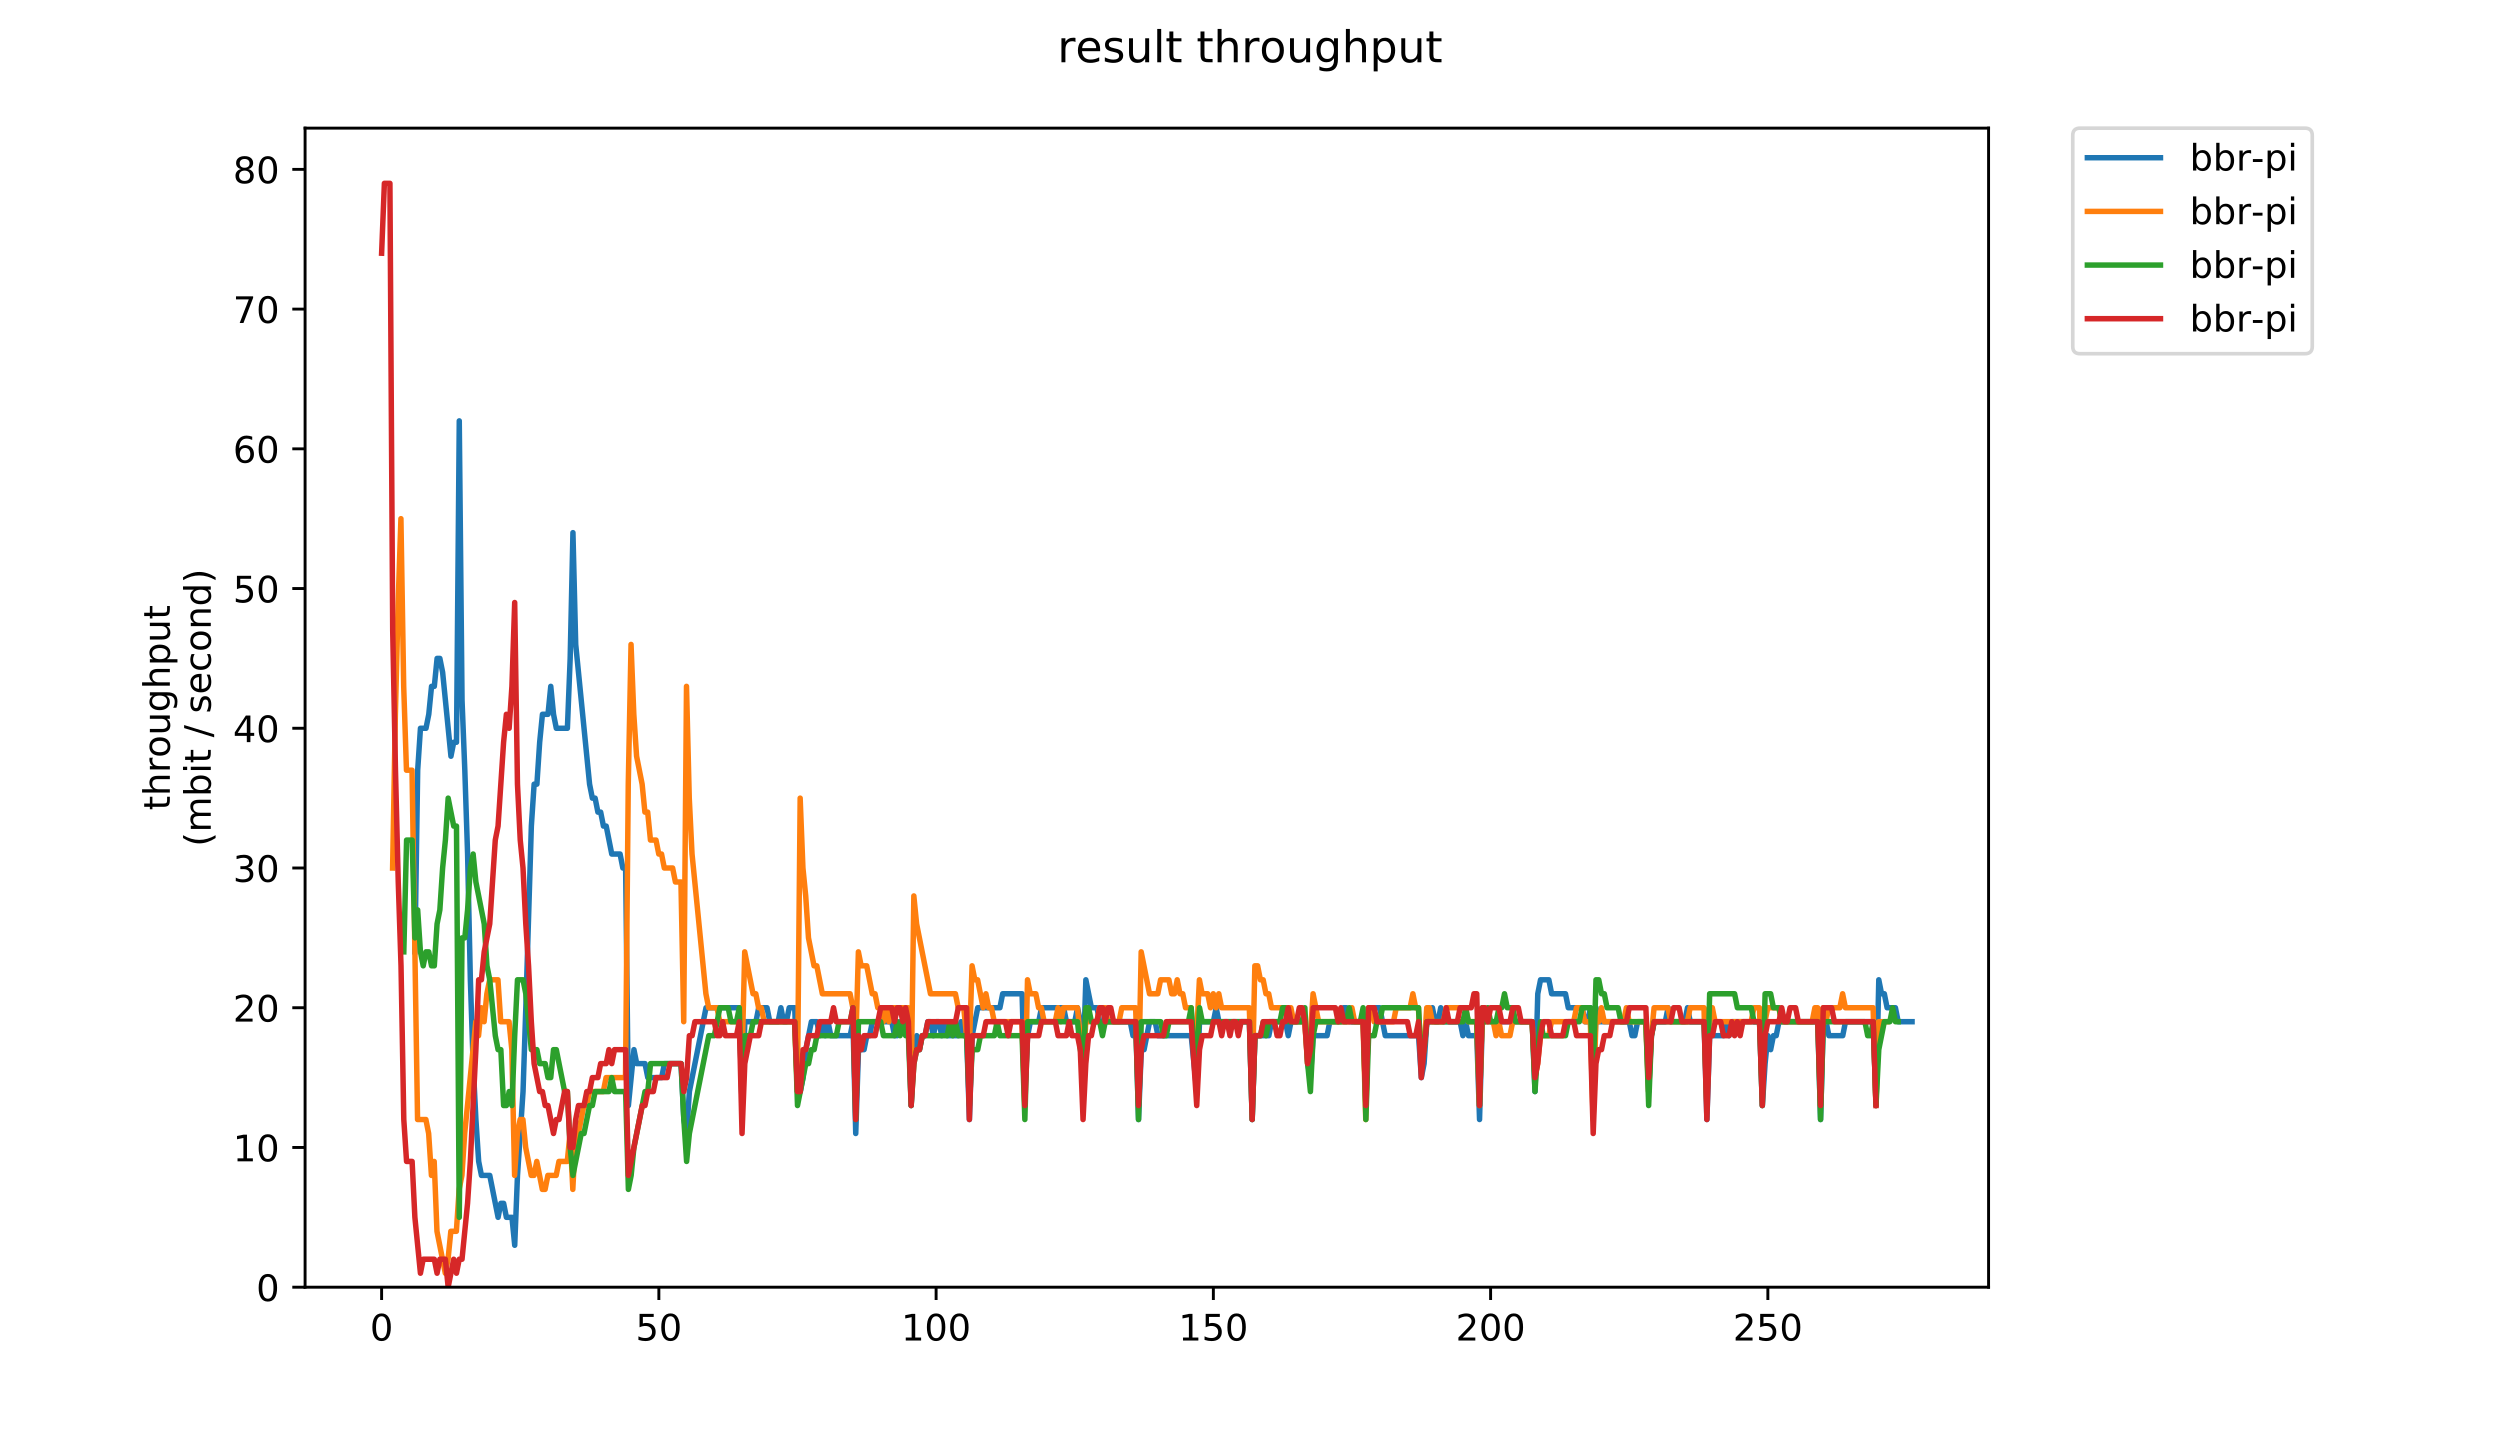 <?xml version="1.0" encoding="utf-8" standalone="no"?>
<!DOCTYPE svg PUBLIC "-//W3C//DTD SVG 1.1//EN"
  "http://www.w3.org/Graphics/SVG/1.1/DTD/svg11.dtd">
<!-- Created with matplotlib (https://matplotlib.org/) -->
<svg height="396pt" version="1.1" viewBox="0 0 684 396" width="684pt" xmlns="http://www.w3.org/2000/svg" xmlns:xlink="http://www.w3.org/1999/xlink">
 <defs>
  <style type="text/css">
*{stroke-linecap:butt;stroke-linejoin:round;}
  </style>
 </defs>
 <g id="figure_1">
  <g id="patch_1">
   <path d="M 0 396 
L 684 396 
L 684 0 
L 0 0 
z
" style="fill:#ffffff;"/>
  </g>
  <g id="axes_1">
   <g id="patch_2">
    <path d="M 83.472 352.174 
L 544.074 352.174 
L 544.074 35.062 
L 83.472 35.062 
z
" style="fill:#ffffff;"/>
   </g>
   <g id="matplotlib.axis_1">
    <g id="xtick_1">
     <g id="line2d_1">
      <defs>
       <path d="M 0 0 
L 0 3.5 
" id="m965aa70155" style="stroke:#000000;stroke-width:0.8;"/>
      </defs>
      <g>
       <use style="stroke:#000000;stroke-width:0.8;" x="104.409" xlink:href="#m965aa70155" y="352.174"/>
      </g>
     </g>
     <g id="text_1">
      <!-- 0 -->
      <defs>
       <path d="M 31.781 66.406 
Q 24.172 66.406 20.328 58.906 
Q 16.5 51.422 16.5 36.375 
Q 16.5 21.391 20.328 13.891 
Q 24.172 6.391 31.781 6.391 
Q 39.453 6.391 43.281 13.891 
Q 47.125 21.391 47.125 36.375 
Q 47.125 51.422 43.281 58.906 
Q 39.453 66.406 31.781 66.406 
z
M 31.781 74.219 
Q 44.047 74.219 50.516 64.516 
Q 56.984 54.828 56.984 36.375 
Q 56.984 17.969 50.516 8.266 
Q 44.047 -1.422 31.781 -1.422 
Q 19.531 -1.422 13.062 8.266 
Q 6.594 17.969 6.594 36.375 
Q 6.594 54.828 13.062 64.516 
Q 19.531 74.219 31.781 74.219 
z
" id="DejaVuSans-48"/>
      </defs>
      <g transform="translate(101.228 366.773)scale(0.1 -0.1)">
       <use xlink:href="#DejaVuSans-48"/>
      </g>
     </g>
    </g>
    <g id="xtick_2">
     <g id="line2d_2">
      <g>
       <use style="stroke:#000000;stroke-width:0.8;" x="180.264" xlink:href="#m965aa70155" y="352.174"/>
      </g>
     </g>
     <g id="text_2">
      <!-- 50 -->
      <defs>
       <path d="M 10.797 72.906 
L 49.516 72.906 
L 49.516 64.594 
L 19.828 64.594 
L 19.828 46.734 
Q 21.969 47.469 24.109 47.828 
Q 26.266 48.188 28.422 48.188 
Q 40.625 48.188 47.75 41.5 
Q 54.891 34.812 54.891 23.391 
Q 54.891 11.625 47.562 5.094 
Q 40.234 -1.422 26.906 -1.422 
Q 22.312 -1.422 17.547 -0.641 
Q 12.797 0.141 7.719 1.703 
L 7.719 11.625 
Q 12.109 9.234 16.797 8.062 
Q 21.484 6.891 26.703 6.891 
Q 35.156 6.891 40.078 11.328 
Q 45.016 15.766 45.016 23.391 
Q 45.016 31 40.078 35.438 
Q 35.156 39.891 26.703 39.891 
Q 22.75 39.891 18.812 39.016 
Q 14.891 38.141 10.797 36.281 
z
" id="DejaVuSans-53"/>
      </defs>
      <g transform="translate(173.902 366.773)scale(0.1 -0.1)">
       <use xlink:href="#DejaVuSans-53"/>
       <use x="63.623" xlink:href="#DejaVuSans-48"/>
      </g>
     </g>
    </g>
    <g id="xtick_3">
     <g id="line2d_3">
      <g>
       <use style="stroke:#000000;stroke-width:0.8;" x="256.119" xlink:href="#m965aa70155" y="352.174"/>
      </g>
     </g>
     <g id="text_3">
      <!-- 100 -->
      <defs>
       <path d="M 12.406 8.297 
L 28.516 8.297 
L 28.516 63.922 
L 10.984 60.406 
L 10.984 69.391 
L 28.422 72.906 
L 38.281 72.906 
L 38.281 8.297 
L 54.391 8.297 
L 54.391 0 
L 12.406 0 
z
" id="DejaVuSans-49"/>
      </defs>
      <g transform="translate(246.576 366.773)scale(0.1 -0.1)">
       <use xlink:href="#DejaVuSans-49"/>
       <use x="63.623" xlink:href="#DejaVuSans-48"/>
       <use x="127.246" xlink:href="#DejaVuSans-48"/>
      </g>
     </g>
    </g>
    <g id="xtick_4">
     <g id="line2d_4">
      <g>
       <use style="stroke:#000000;stroke-width:0.8;" x="331.975" xlink:href="#m965aa70155" y="352.174"/>
      </g>
     </g>
     <g id="text_4">
      <!-- 150 -->
      <g transform="translate(322.431 366.773)scale(0.1 -0.1)">
       <use xlink:href="#DejaVuSans-49"/>
       <use x="63.623" xlink:href="#DejaVuSans-53"/>
       <use x="127.246" xlink:href="#DejaVuSans-48"/>
      </g>
     </g>
    </g>
    <g id="xtick_5">
     <g id="line2d_5">
      <g>
       <use style="stroke:#000000;stroke-width:0.8;" x="407.83" xlink:href="#m965aa70155" y="352.174"/>
      </g>
     </g>
     <g id="text_5">
      <!-- 200 -->
      <defs>
       <path d="M 19.188 8.297 
L 53.609 8.297 
L 53.609 0 
L 7.328 0 
L 7.328 8.297 
Q 12.938 14.109 22.625 23.891 
Q 32.328 33.688 34.812 36.531 
Q 39.547 41.844 41.422 45.531 
Q 43.312 49.219 43.312 52.781 
Q 43.312 58.594 39.234 62.25 
Q 35.156 65.922 28.609 65.922 
Q 23.969 65.922 18.812 64.312 
Q 13.672 62.703 7.812 59.422 
L 7.812 69.391 
Q 13.766 71.781 18.938 73 
Q 24.125 74.219 28.422 74.219 
Q 39.75 74.219 46.484 68.547 
Q 53.219 62.891 53.219 53.422 
Q 53.219 48.922 51.531 44.891 
Q 49.859 40.875 45.406 35.406 
Q 44.188 33.984 37.641 27.219 
Q 31.109 20.453 19.188 8.297 
z
" id="DejaVuSans-50"/>
      </defs>
      <g transform="translate(398.286 366.773)scale(0.1 -0.1)">
       <use xlink:href="#DejaVuSans-50"/>
       <use x="63.623" xlink:href="#DejaVuSans-48"/>
       <use x="127.246" xlink:href="#DejaVuSans-48"/>
      </g>
     </g>
    </g>
    <g id="xtick_6">
     <g id="line2d_6">
      <g>
       <use style="stroke:#000000;stroke-width:0.8;" x="483.685" xlink:href="#m965aa70155" y="352.174"/>
      </g>
     </g>
     <g id="text_6">
      <!-- 250 -->
      <g transform="translate(474.141 366.773)scale(0.1 -0.1)">
       <use xlink:href="#DejaVuSans-50"/>
       <use x="63.623" xlink:href="#DejaVuSans-53"/>
       <use x="127.246" xlink:href="#DejaVuSans-48"/>
      </g>
     </g>
    </g>
   </g>
   <g id="matplotlib.axis_2">
    <g id="ytick_1">
     <g id="line2d_7">
      <defs>
       <path d="M 0 0 
L -3.5 0 
" id="mffa174cd3c" style="stroke:#000000;stroke-width:0.8;"/>
      </defs>
      <g>
       <use style="stroke:#000000;stroke-width:0.8;" x="83.472" xlink:href="#mffa174cd3c" y="352.174"/>
      </g>
     </g>
     <g id="text_7">
      <!-- 0 -->
      <g transform="translate(70.11 355.973)scale(0.1 -0.1)">
       <use xlink:href="#DejaVuSans-48"/>
      </g>
     </g>
    </g>
    <g id="ytick_2">
     <g id="line2d_8">
      <g>
       <use style="stroke:#000000;stroke-width:0.8;" x="83.472" xlink:href="#mffa174cd3c" y="313.945"/>
      </g>
     </g>
     <g id="text_8">
      <!-- 10 -->
      <g transform="translate(63.747 317.744)scale(0.1 -0.1)">
       <use xlink:href="#DejaVuSans-49"/>
       <use x="63.623" xlink:href="#DejaVuSans-48"/>
      </g>
     </g>
    </g>
    <g id="ytick_3">
     <g id="line2d_9">
      <g>
       <use style="stroke:#000000;stroke-width:0.8;" x="83.472" xlink:href="#mffa174cd3c" y="275.716"/>
      </g>
     </g>
     <g id="text_9">
      <!-- 20 -->
      <g transform="translate(63.747 279.515)scale(0.1 -0.1)">
       <use xlink:href="#DejaVuSans-50"/>
       <use x="63.623" xlink:href="#DejaVuSans-48"/>
      </g>
     </g>
    </g>
    <g id="ytick_4">
     <g id="line2d_10">
      <g>
       <use style="stroke:#000000;stroke-width:0.8;" x="83.472" xlink:href="#mffa174cd3c" y="237.486"/>
      </g>
     </g>
     <g id="text_10">
      <!-- 30 -->
      <defs>
       <path d="M 40.578 39.312 
Q 47.656 37.797 51.625 33 
Q 55.609 28.219 55.609 21.188 
Q 55.609 10.406 48.188 4.484 
Q 40.766 -1.422 27.094 -1.422 
Q 22.516 -1.422 17.656 -0.516 
Q 12.797 0.391 7.625 2.203 
L 7.625 11.719 
Q 11.719 9.328 16.594 8.109 
Q 21.484 6.891 26.812 6.891 
Q 36.078 6.891 40.938 10.547 
Q 45.797 14.203 45.797 21.188 
Q 45.797 27.641 41.281 31.266 
Q 36.766 34.906 28.719 34.906 
L 20.219 34.906 
L 20.219 43.016 
L 29.109 43.016 
Q 36.375 43.016 40.234 45.922 
Q 44.094 48.828 44.094 54.297 
Q 44.094 59.906 40.109 62.906 
Q 36.141 65.922 28.719 65.922 
Q 24.656 65.922 20.016 65.031 
Q 15.375 64.156 9.812 62.312 
L 9.812 71.094 
Q 15.438 72.656 20.344 73.438 
Q 25.25 74.219 29.594 74.219 
Q 40.828 74.219 47.359 69.109 
Q 53.906 64.016 53.906 55.328 
Q 53.906 49.266 50.438 45.094 
Q 46.969 40.922 40.578 39.312 
z
" id="DejaVuSans-51"/>
      </defs>
      <g transform="translate(63.747 241.286)scale(0.1 -0.1)">
       <use xlink:href="#DejaVuSans-51"/>
       <use x="63.623" xlink:href="#DejaVuSans-48"/>
      </g>
     </g>
    </g>
    <g id="ytick_5">
     <g id="line2d_11">
      <g>
       <use style="stroke:#000000;stroke-width:0.8;" x="83.472" xlink:href="#mffa174cd3c" y="199.257"/>
      </g>
     </g>
     <g id="text_11">
      <!-- 40 -->
      <defs>
       <path d="M 37.797 64.312 
L 12.891 25.391 
L 37.797 25.391 
z
M 35.203 72.906 
L 47.609 72.906 
L 47.609 25.391 
L 58.016 25.391 
L 58.016 17.188 
L 47.609 17.188 
L 47.609 0 
L 37.797 0 
L 37.797 17.188 
L 4.891 17.188 
L 4.891 26.703 
z
" id="DejaVuSans-52"/>
      </defs>
      <g transform="translate(63.747 203.056)scale(0.1 -0.1)">
       <use xlink:href="#DejaVuSans-52"/>
       <use x="63.623" xlink:href="#DejaVuSans-48"/>
      </g>
     </g>
    </g>
    <g id="ytick_6">
     <g id="line2d_12">
      <g>
       <use style="stroke:#000000;stroke-width:0.8;" x="83.472" xlink:href="#mffa174cd3c" y="161.028"/>
      </g>
     </g>
     <g id="text_12">
      <!-- 50 -->
      <g transform="translate(63.747 164.827)scale(0.1 -0.1)">
       <use xlink:href="#DejaVuSans-53"/>
       <use x="63.623" xlink:href="#DejaVuSans-48"/>
      </g>
     </g>
    </g>
    <g id="ytick_7">
     <g id="line2d_13">
      <g>
       <use style="stroke:#000000;stroke-width:0.8;" x="83.472" xlink:href="#mffa174cd3c" y="122.799"/>
      </g>
     </g>
     <g id="text_13">
      <!-- 60 -->
      <defs>
       <path d="M 33.016 40.375 
Q 26.375 40.375 22.484 35.828 
Q 18.609 31.297 18.609 23.391 
Q 18.609 15.531 22.484 10.953 
Q 26.375 6.391 33.016 6.391 
Q 39.656 6.391 43.531 10.953 
Q 47.406 15.531 47.406 23.391 
Q 47.406 31.297 43.531 35.828 
Q 39.656 40.375 33.016 40.375 
z
M 52.594 71.297 
L 52.594 62.312 
Q 48.875 64.062 45.094 64.984 
Q 41.312 65.922 37.594 65.922 
Q 27.828 65.922 22.672 59.328 
Q 17.531 52.734 16.797 39.406 
Q 19.672 43.656 24.016 45.922 
Q 28.375 48.188 33.594 48.188 
Q 44.578 48.188 50.953 41.516 
Q 57.328 34.859 57.328 23.391 
Q 57.328 12.156 50.688 5.359 
Q 44.047 -1.422 33.016 -1.422 
Q 20.359 -1.422 13.672 8.266 
Q 6.984 17.969 6.984 36.375 
Q 6.984 53.656 15.188 63.938 
Q 23.391 74.219 37.203 74.219 
Q 40.922 74.219 44.703 73.484 
Q 48.484 72.75 52.594 71.297 
z
" id="DejaVuSans-54"/>
      </defs>
      <g transform="translate(63.747 126.598)scale(0.1 -0.1)">
       <use xlink:href="#DejaVuSans-54"/>
       <use x="63.623" xlink:href="#DejaVuSans-48"/>
      </g>
     </g>
    </g>
    <g id="ytick_8">
     <g id="line2d_14">
      <g>
       <use style="stroke:#000000;stroke-width:0.8;" x="83.472" xlink:href="#mffa174cd3c" y="84.569"/>
      </g>
     </g>
     <g id="text_14">
      <!-- 70 -->
      <defs>
       <path d="M 8.203 72.906 
L 55.078 72.906 
L 55.078 68.703 
L 28.609 0 
L 18.312 0 
L 43.219 64.594 
L 8.203 64.594 
z
" id="DejaVuSans-55"/>
      </defs>
      <g transform="translate(63.747 88.369)scale(0.1 -0.1)">
       <use xlink:href="#DejaVuSans-55"/>
       <use x="63.623" xlink:href="#DejaVuSans-48"/>
      </g>
     </g>
    </g>
    <g id="ytick_9">
     <g id="line2d_15">
      <g>
       <use style="stroke:#000000;stroke-width:0.8;" x="83.472" xlink:href="#mffa174cd3c" y="46.34"/>
      </g>
     </g>
     <g id="text_15">
      <!-- 80 -->
      <defs>
       <path d="M 31.781 34.625 
Q 24.75 34.625 20.719 30.859 
Q 16.703 27.094 16.703 20.516 
Q 16.703 13.922 20.719 10.156 
Q 24.75 6.391 31.781 6.391 
Q 38.812 6.391 42.859 10.172 
Q 46.922 13.969 46.922 20.516 
Q 46.922 27.094 42.891 30.859 
Q 38.875 34.625 31.781 34.625 
z
M 21.922 38.812 
Q 15.578 40.375 12.031 44.719 
Q 8.5 49.078 8.5 55.328 
Q 8.5 64.062 14.719 69.141 
Q 20.953 74.219 31.781 74.219 
Q 42.672 74.219 48.875 69.141 
Q 55.078 64.062 55.078 55.328 
Q 55.078 49.078 51.531 44.719 
Q 48 40.375 41.703 38.812 
Q 48.828 37.156 52.797 32.312 
Q 56.781 27.484 56.781 20.516 
Q 56.781 9.906 50.312 4.234 
Q 43.844 -1.422 31.781 -1.422 
Q 19.734 -1.422 13.25 4.234 
Q 6.781 9.906 6.781 20.516 
Q 6.781 27.484 10.781 32.312 
Q 14.797 37.156 21.922 38.812 
z
M 18.312 54.391 
Q 18.312 48.734 21.844 45.562 
Q 25.391 42.391 31.781 42.391 
Q 38.141 42.391 41.719 45.562 
Q 45.312 48.734 45.312 54.391 
Q 45.312 60.062 41.719 63.234 
Q 38.141 66.406 31.781 66.406 
Q 25.391 66.406 21.844 63.234 
Q 18.312 60.062 18.312 54.391 
z
" id="DejaVuSans-56"/>
      </defs>
      <g transform="translate(63.747 50.139)scale(0.1 -0.1)">
       <use xlink:href="#DejaVuSans-56"/>
       <use x="63.623" xlink:href="#DejaVuSans-48"/>
      </g>
     </g>
    </g>
    <g id="text_16">
     <!-- throughput -->
     <defs>
      <path d="M 18.312 70.219 
L 18.312 54.688 
L 36.812 54.688 
L 36.812 47.703 
L 18.312 47.703 
L 18.312 18.016 
Q 18.312 11.328 20.141 9.422 
Q 21.969 7.516 27.594 7.516 
L 36.812 7.516 
L 36.812 0 
L 27.594 0 
Q 17.188 0 13.234 3.875 
Q 9.281 7.766 9.281 18.016 
L 9.281 47.703 
L 2.688 47.703 
L 2.688 54.688 
L 9.281 54.688 
L 9.281 70.219 
z
" id="DejaVuSans-116"/>
      <path d="M 54.891 33.016 
L 54.891 0 
L 45.906 0 
L 45.906 32.719 
Q 45.906 40.484 42.875 44.328 
Q 39.844 48.188 33.797 48.188 
Q 26.516 48.188 22.312 43.547 
Q 18.109 38.922 18.109 30.906 
L 18.109 0 
L 9.078 0 
L 9.078 75.984 
L 18.109 75.984 
L 18.109 46.188 
Q 21.344 51.125 25.703 53.562 
Q 30.078 56 35.797 56 
Q 45.219 56 50.047 50.172 
Q 54.891 44.344 54.891 33.016 
z
" id="DejaVuSans-104"/>
      <path d="M 41.109 46.297 
Q 39.594 47.172 37.812 47.578 
Q 36.031 48 33.891 48 
Q 26.266 48 22.188 43.047 
Q 18.109 38.094 18.109 28.812 
L 18.109 0 
L 9.078 0 
L 9.078 54.688 
L 18.109 54.688 
L 18.109 46.188 
Q 20.953 51.172 25.484 53.578 
Q 30.031 56 36.531 56 
Q 37.453 56 38.578 55.875 
Q 39.703 55.766 41.062 55.516 
z
" id="DejaVuSans-114"/>
      <path d="M 30.609 48.391 
Q 23.391 48.391 19.188 42.75 
Q 14.984 37.109 14.984 27.297 
Q 14.984 17.484 19.156 11.844 
Q 23.344 6.203 30.609 6.203 
Q 37.797 6.203 41.984 11.859 
Q 46.188 17.531 46.188 27.297 
Q 46.188 37.016 41.984 42.703 
Q 37.797 48.391 30.609 48.391 
z
M 30.609 56 
Q 42.328 56 49.016 48.375 
Q 55.719 40.766 55.719 27.297 
Q 55.719 13.875 49.016 6.219 
Q 42.328 -1.422 30.609 -1.422 
Q 18.844 -1.422 12.172 6.219 
Q 5.516 13.875 5.516 27.297 
Q 5.516 40.766 12.172 48.375 
Q 18.844 56 30.609 56 
z
" id="DejaVuSans-111"/>
      <path d="M 8.5 21.578 
L 8.5 54.688 
L 17.484 54.688 
L 17.484 21.922 
Q 17.484 14.156 20.5 10.266 
Q 23.531 6.391 29.594 6.391 
Q 36.859 6.391 41.078 11.031 
Q 45.312 15.672 45.312 23.688 
L 45.312 54.688 
L 54.297 54.688 
L 54.297 0 
L 45.312 0 
L 45.312 8.406 
Q 42.047 3.422 37.719 1 
Q 33.406 -1.422 27.688 -1.422 
Q 18.266 -1.422 13.375 4.438 
Q 8.5 10.297 8.5 21.578 
z
M 31.109 56 
z
" id="DejaVuSans-117"/>
      <path d="M 45.406 27.984 
Q 45.406 37.75 41.375 43.109 
Q 37.359 48.484 30.078 48.484 
Q 22.859 48.484 18.828 43.109 
Q 14.797 37.75 14.797 27.984 
Q 14.797 18.266 18.828 12.891 
Q 22.859 7.516 30.078 7.516 
Q 37.359 7.516 41.375 12.891 
Q 45.406 18.266 45.406 27.984 
z
M 54.391 6.781 
Q 54.391 -7.172 48.188 -13.984 
Q 42 -20.797 29.203 -20.797 
Q 24.469 -20.797 20.266 -20.094 
Q 16.062 -19.391 12.109 -17.922 
L 12.109 -9.188 
Q 16.062 -11.328 19.922 -12.344 
Q 23.781 -13.375 27.781 -13.375 
Q 36.625 -13.375 41.016 -8.766 
Q 45.406 -4.156 45.406 5.172 
L 45.406 9.625 
Q 42.625 4.781 38.281 2.391 
Q 33.938 0 27.875 0 
Q 17.828 0 11.672 7.656 
Q 5.516 15.328 5.516 27.984 
Q 5.516 40.672 11.672 48.328 
Q 17.828 56 27.875 56 
Q 33.938 56 38.281 53.609 
Q 42.625 51.219 45.406 46.391 
L 45.406 54.688 
L 54.391 54.688 
z
" id="DejaVuSans-103"/>
      <path d="M 18.109 8.203 
L 18.109 -20.797 
L 9.078 -20.797 
L 9.078 54.688 
L 18.109 54.688 
L 18.109 46.391 
Q 20.953 51.266 25.266 53.625 
Q 29.594 56 35.594 56 
Q 45.562 56 51.781 48.094 
Q 58.016 40.188 58.016 27.297 
Q 58.016 14.406 51.781 6.484 
Q 45.562 -1.422 35.594 -1.422 
Q 29.594 -1.422 25.266 0.953 
Q 20.953 3.328 18.109 8.203 
z
M 48.688 27.297 
Q 48.688 37.203 44.609 42.844 
Q 40.531 48.484 33.406 48.484 
Q 26.266 48.484 22.188 42.844 
Q 18.109 37.203 18.109 27.297 
Q 18.109 17.391 22.188 11.75 
Q 26.266 6.109 33.406 6.109 
Q 40.531 6.109 44.609 11.75 
Q 48.688 17.391 48.688 27.297 
z
" id="DejaVuSans-112"/>
     </defs>
     <g transform="translate(46.47 221.675)rotate(-90)scale(0.1 -0.1)">
      <use xlink:href="#DejaVuSans-116"/>
      <use x="39.209" xlink:href="#DejaVuSans-104"/>
      <use x="102.588" xlink:href="#DejaVuSans-114"/>
      <use x="143.67" xlink:href="#DejaVuSans-111"/>
      <use x="204.852" xlink:href="#DejaVuSans-117"/>
      <use x="268.23" xlink:href="#DejaVuSans-103"/>
      <use x="331.707" xlink:href="#DejaVuSans-104"/>
      <use x="395.086" xlink:href="#DejaVuSans-112"/>
      <use x="458.562" xlink:href="#DejaVuSans-117"/>
      <use x="521.941" xlink:href="#DejaVuSans-116"/>
     </g>
     <!-- (mbit / second) -->
     <defs>
      <path d="M 31 75.875 
Q 24.469 64.656 21.281 53.656 
Q 18.109 42.672 18.109 31.391 
Q 18.109 20.125 21.312 9.062 
Q 24.516 -2 31 -13.188 
L 23.188 -13.188 
Q 15.875 -1.703 12.234 9.375 
Q 8.594 20.453 8.594 31.391 
Q 8.594 42.281 12.203 53.312 
Q 15.828 64.359 23.188 75.875 
z
" id="DejaVuSans-40"/>
      <path d="M 52 44.188 
Q 55.375 50.25 60.062 53.125 
Q 64.75 56 71.094 56 
Q 79.641 56 84.281 50.016 
Q 88.922 44.047 88.922 33.016 
L 88.922 0 
L 79.891 0 
L 79.891 32.719 
Q 79.891 40.578 77.094 44.375 
Q 74.312 48.188 68.609 48.188 
Q 61.625 48.188 57.562 43.547 
Q 53.516 38.922 53.516 30.906 
L 53.516 0 
L 44.484 0 
L 44.484 32.719 
Q 44.484 40.625 41.703 44.406 
Q 38.922 48.188 33.109 48.188 
Q 26.219 48.188 22.156 43.531 
Q 18.109 38.875 18.109 30.906 
L 18.109 0 
L 9.078 0 
L 9.078 54.688 
L 18.109 54.688 
L 18.109 46.188 
Q 21.188 51.219 25.484 53.609 
Q 29.781 56 35.688 56 
Q 41.656 56 45.828 52.969 
Q 50 49.953 52 44.188 
z
" id="DejaVuSans-109"/>
      <path d="M 48.688 27.297 
Q 48.688 37.203 44.609 42.844 
Q 40.531 48.484 33.406 48.484 
Q 26.266 48.484 22.188 42.844 
Q 18.109 37.203 18.109 27.297 
Q 18.109 17.391 22.188 11.75 
Q 26.266 6.109 33.406 6.109 
Q 40.531 6.109 44.609 11.75 
Q 48.688 17.391 48.688 27.297 
z
M 18.109 46.391 
Q 20.953 51.266 25.266 53.625 
Q 29.594 56 35.594 56 
Q 45.562 56 51.781 48.094 
Q 58.016 40.188 58.016 27.297 
Q 58.016 14.406 51.781 6.484 
Q 45.562 -1.422 35.594 -1.422 
Q 29.594 -1.422 25.266 0.953 
Q 20.953 3.328 18.109 8.203 
L 18.109 0 
L 9.078 0 
L 9.078 75.984 
L 18.109 75.984 
z
" id="DejaVuSans-98"/>
      <path d="M 9.422 54.688 
L 18.406 54.688 
L 18.406 0 
L 9.422 0 
z
M 9.422 75.984 
L 18.406 75.984 
L 18.406 64.594 
L 9.422 64.594 
z
" id="DejaVuSans-105"/>
      <path id="DejaVuSans-32"/>
      <path d="M 25.391 72.906 
L 33.688 72.906 
L 8.297 -9.281 
L 0 -9.281 
z
" id="DejaVuSans-47"/>
      <path d="M 44.281 53.078 
L 44.281 44.578 
Q 40.484 46.531 36.375 47.5 
Q 32.281 48.484 27.875 48.484 
Q 21.188 48.484 17.844 46.438 
Q 14.5 44.391 14.5 40.281 
Q 14.5 37.156 16.891 35.375 
Q 19.281 33.594 26.516 31.984 
L 29.594 31.297 
Q 39.156 29.25 43.188 25.516 
Q 47.219 21.781 47.219 15.094 
Q 47.219 7.469 41.188 3.016 
Q 35.156 -1.422 24.609 -1.422 
Q 20.219 -1.422 15.453 -0.562 
Q 10.688 0.297 5.422 2 
L 5.422 11.281 
Q 10.406 8.688 15.234 7.391 
Q 20.062 6.109 24.812 6.109 
Q 31.156 6.109 34.562 8.281 
Q 37.984 10.453 37.984 14.406 
Q 37.984 18.062 35.516 20.016 
Q 33.062 21.969 24.703 23.781 
L 21.578 24.516 
Q 13.234 26.266 9.516 29.906 
Q 5.812 33.547 5.812 39.891 
Q 5.812 47.609 11.281 51.797 
Q 16.75 56 26.812 56 
Q 31.781 56 36.172 55.266 
Q 40.578 54.547 44.281 53.078 
z
" id="DejaVuSans-115"/>
      <path d="M 56.203 29.594 
L 56.203 25.203 
L 14.891 25.203 
Q 15.484 15.922 20.484 11.062 
Q 25.484 6.203 34.422 6.203 
Q 39.594 6.203 44.453 7.469 
Q 49.312 8.734 54.109 11.281 
L 54.109 2.781 
Q 49.266 0.734 44.188 -0.344 
Q 39.109 -1.422 33.891 -1.422 
Q 20.797 -1.422 13.156 6.188 
Q 5.516 13.812 5.516 26.812 
Q 5.516 40.234 12.766 48.109 
Q 20.016 56 32.328 56 
Q 43.359 56 49.781 48.891 
Q 56.203 41.797 56.203 29.594 
z
M 47.219 32.234 
Q 47.125 39.594 43.094 43.984 
Q 39.062 48.391 32.422 48.391 
Q 24.906 48.391 20.391 44.141 
Q 15.875 39.891 15.188 32.172 
z
" id="DejaVuSans-101"/>
      <path d="M 48.781 52.594 
L 48.781 44.188 
Q 44.969 46.297 41.141 47.344 
Q 37.312 48.391 33.406 48.391 
Q 24.656 48.391 19.812 42.844 
Q 14.984 37.312 14.984 27.297 
Q 14.984 17.281 19.812 11.734 
Q 24.656 6.203 33.406 6.203 
Q 37.312 6.203 41.141 7.25 
Q 44.969 8.297 48.781 10.406 
L 48.781 2.094 
Q 45.016 0.344 40.984 -0.531 
Q 36.969 -1.422 32.422 -1.422 
Q 20.062 -1.422 12.781 6.344 
Q 5.516 14.109 5.516 27.297 
Q 5.516 40.672 12.859 48.328 
Q 20.219 56 33.016 56 
Q 37.156 56 41.109 55.141 
Q 45.062 54.297 48.781 52.594 
z
" id="DejaVuSans-99"/>
      <path d="M 54.891 33.016 
L 54.891 0 
L 45.906 0 
L 45.906 32.719 
Q 45.906 40.484 42.875 44.328 
Q 39.844 48.188 33.797 48.188 
Q 26.516 48.188 22.312 43.547 
Q 18.109 38.922 18.109 30.906 
L 18.109 0 
L 9.078 0 
L 9.078 54.688 
L 18.109 54.688 
L 18.109 46.188 
Q 21.344 51.125 25.703 53.562 
Q 30.078 56 35.797 56 
Q 45.219 56 50.047 50.172 
Q 54.891 44.344 54.891 33.016 
z
" id="DejaVuSans-110"/>
      <path d="M 45.406 46.391 
L 45.406 75.984 
L 54.391 75.984 
L 54.391 0 
L 45.406 0 
L 45.406 8.203 
Q 42.578 3.328 38.25 0.953 
Q 33.938 -1.422 27.875 -1.422 
Q 17.969 -1.422 11.734 6.484 
Q 5.516 14.406 5.516 27.297 
Q 5.516 40.188 11.734 48.094 
Q 17.969 56 27.875 56 
Q 33.938 56 38.25 53.625 
Q 42.578 51.266 45.406 46.391 
z
M 14.797 27.297 
Q 14.797 17.391 18.875 11.75 
Q 22.953 6.109 30.078 6.109 
Q 37.203 6.109 41.297 11.75 
Q 45.406 17.391 45.406 27.297 
Q 45.406 37.203 41.297 42.844 
Q 37.203 48.484 30.078 48.484 
Q 22.953 48.484 18.875 42.844 
Q 14.797 37.203 14.797 27.297 
z
" id="DejaVuSans-100"/>
      <path d="M 8.016 75.875 
L 15.828 75.875 
Q 23.141 64.359 26.781 53.312 
Q 30.422 42.281 30.422 31.391 
Q 30.422 20.453 26.781 9.375 
Q 23.141 -1.703 15.828 -13.188 
L 8.016 -13.188 
Q 14.5 -2 17.703 9.062 
Q 20.906 20.125 20.906 31.391 
Q 20.906 42.672 17.703 53.656 
Q 14.5 64.656 8.016 75.875 
z
" id="DejaVuSans-41"/>
     </defs>
     <g transform="translate(57.668 231.609)rotate(-90)scale(0.1 -0.1)">
      <use xlink:href="#DejaVuSans-40"/>
      <use x="39.014" xlink:href="#DejaVuSans-109"/>
      <use x="136.426" xlink:href="#DejaVuSans-98"/>
      <use x="199.902" xlink:href="#DejaVuSans-105"/>
      <use x="227.686" xlink:href="#DejaVuSans-116"/>
      <use x="266.895" xlink:href="#DejaVuSans-32"/>
      <use x="298.682" xlink:href="#DejaVuSans-47"/>
      <use x="332.373" xlink:href="#DejaVuSans-32"/>
      <use x="364.16" xlink:href="#DejaVuSans-115"/>
      <use x="416.26" xlink:href="#DejaVuSans-101"/>
      <use x="477.783" xlink:href="#DejaVuSans-99"/>
      <use x="532.764" xlink:href="#DejaVuSans-111"/>
      <use x="593.945" xlink:href="#DejaVuSans-110"/>
      <use x="657.324" xlink:href="#DejaVuSans-100"/>
      <use x="720.801" xlink:href="#DejaVuSans-41"/>
     </g>
    </g>
   </g>
   <g id="line2d_16">
    <path clip-path="url(#p96554163f7)" d="M 113.519 260.424 
L 114.278 210.726 
L 115.036 199.257 
L 116.553 199.257 
L 117.312 195.434 
L 118.07 187.788 
L 118.829 187.788 
L 119.587 180.143 
L 120.346 180.143 
L 121.105 183.965 
L 123.38 206.903 
L 124.139 203.08 
L 124.897 203.08 
L 125.656 115.153 
L 126.414 191.611 
L 127.173 210.726 
L 127.931 233.663 
L 128.69 268.07 
L 129.449 291.007 
L 130.207 306.299 
L 130.966 317.768 
L 131.724 321.591 
L 134 321.591 
L 136.276 333.06 
L 137.034 329.237 
L 137.793 329.237 
L 138.551 333.06 
L 140.068 333.06 
L 140.827 340.705 
L 141.585 321.591 
L 143.103 298.653 
L 143.861 275.716 
L 145.378 226.018 
L 146.137 214.549 
L 146.895 214.549 
L 147.654 203.08 
L 148.412 195.434 
L 149.93 195.434 
L 150.688 187.788 
L 151.447 195.434 
L 152.205 199.257 
L 155.239 199.257 
L 155.998 180.143 
L 156.757 145.736 
L 157.515 176.32 
L 161.308 214.549 
L 162.066 218.372 
L 162.825 218.372 
L 163.583 222.195 
L 164.342 222.195 
L 165.101 226.018 
L 165.859 226.018 
L 167.376 233.663 
L 169.652 233.663 
L 170.41 237.486 
L 171.169 237.486 
L 171.928 302.476 
L 173.445 287.184 
L 174.203 291.007 
L 176.479 291.007 
L 177.237 294.83 
L 181.03 294.83 
L 181.789 291.007 
L 186.34 291.007 
L 187.099 306.299 
L 187.857 310.122 
L 188.616 298.653 
L 193.167 275.716 
L 202.27 275.716 
L 203.028 302.476 
L 203.787 279.539 
L 206.821 279.539 
L 207.58 275.716 
L 209.855 275.716 
L 210.614 279.539 
L 212.889 279.539 
L 213.648 275.716 
L 214.407 279.539 
L 215.165 279.539 
L 215.924 275.716 
L 217.441 275.716 
L 218.199 298.653 
L 218.958 298.653 
L 219.716 294.83 
L 220.475 287.184 
L 221.992 279.539 
L 223.509 279.539 
L 224.268 283.362 
L 225.026 279.539 
L 225.785 283.362 
L 226.543 279.539 
L 227.302 283.362 
L 232.612 283.362 
L 233.37 279.539 
L 234.129 310.122 
L 234.887 287.184 
L 236.405 287.184 
L 237.163 283.362 
L 237.922 283.362 
L 238.68 279.539 
L 243.99 279.539 
L 244.749 283.362 
L 245.507 283.362 
L 246.266 279.539 
L 248.541 279.539 
L 249.3 302.476 
L 250.058 287.184 
L 250.817 283.362 
L 251.576 287.184 
L 252.334 283.362 
L 253.093 283.362 
L 253.851 279.539 
L 254.61 279.539 
L 255.368 283.362 
L 256.127 279.539 
L 256.885 279.539 
L 257.644 283.362 
L 258.403 279.539 
L 259.161 283.362 
L 262.195 283.362 
L 262.954 279.539 
L 263.712 283.362 
L 264.471 283.362 
L 265.23 306.299 
L 265.988 283.362 
L 267.505 275.716 
L 273.574 275.716 
L 274.332 271.893 
L 279.642 271.893 
L 280.401 298.653 
L 281.159 283.362 
L 281.918 279.539 
L 284.193 279.539 
L 284.952 275.716 
L 291.02 275.716 
L 291.779 279.539 
L 294.055 279.539 
L 294.813 275.716 
L 295.572 279.539 
L 296.33 291.007 
L 297.089 268.07 
L 298.606 275.716 
L 300.123 275.716 
L 300.882 279.539 
L 309.226 279.539 
L 309.984 283.362 
L 310.743 279.539 
L 311.501 306.299 
L 312.26 287.184 
L 313.018 287.184 
L 314.535 279.539 
L 316.053 279.539 
L 316.811 283.362 
L 325.914 283.362 
L 327.431 298.653 
L 328.189 279.539 
L 331.982 279.539 
L 332.741 275.716 
L 333.499 279.539 
L 341.843 279.539 
L 342.602 306.299 
L 343.36 283.362 
L 347.153 283.362 
L 347.912 279.539 
L 351.705 279.539 
L 352.463 283.362 
L 353.222 279.539 
L 357.014 279.539 
L 357.773 291.007 
L 358.532 294.83 
L 359.29 283.362 
L 363.083 283.362 
L 363.841 279.539 
L 366.876 279.539 
L 367.634 275.716 
L 368.393 275.716 
L 369.151 279.539 
L 372.944 279.539 
L 373.703 302.476 
L 374.461 275.716 
L 377.495 275.716 
L 379.012 283.362 
L 388.115 283.362 
L 388.874 294.83 
L 389.632 291.007 
L 390.391 279.539 
L 391.149 279.539 
L 391.908 275.716 
L 392.666 279.539 
L 393.425 279.539 
L 394.184 275.716 
L 394.942 279.539 
L 399.493 279.539 
L 400.252 283.362 
L 401.01 279.539 
L 401.769 283.362 
L 404.045 283.362 
L 404.803 306.299 
L 405.562 279.539 
L 419.216 279.539 
L 419.974 298.653 
L 420.733 271.893 
L 421.491 268.07 
L 423.767 268.07 
L 424.526 271.893 
L 428.318 271.893 
L 429.077 275.716 
L 432.87 275.716 
L 433.628 279.539 
L 434.387 279.539 
L 435.145 275.716 
L 435.904 302.476 
L 436.662 275.716 
L 437.421 279.539 
L 445.765 279.539 
L 446.524 283.362 
L 447.282 283.362 
L 448.041 279.539 
L 450.316 279.539 
L 451.075 298.653 
L 451.834 283.362 
L 452.592 279.539 
L 455.626 279.539 
L 456.385 275.716 
L 457.143 279.539 
L 460.936 279.539 
L 461.695 275.716 
L 462.453 279.539 
L 466.246 279.539 
L 467.005 306.299 
L 467.763 283.362 
L 471.556 283.362 
L 472.314 279.539 
L 473.073 283.362 
L 473.832 279.539 
L 481.417 279.539 
L 482.176 302.476 
L 482.934 291.007 
L 483.693 283.362 
L 484.451 287.184 
L 485.21 283.362 
L 485.968 283.362 
L 486.727 279.539 
L 497.347 279.539 
L 498.105 306.299 
L 498.864 279.539 
L 499.622 279.539 
L 500.381 283.362 
L 504.174 283.362 
L 504.932 279.539 
L 512.518 279.539 
L 513.276 302.476 
L 514.035 268.07 
L 514.793 271.893 
L 515.552 271.893 
L 516.31 275.716 
L 518.586 275.716 
L 519.345 279.539 
L 523.137 279.539 
L 523.137 279.539 
" style="fill:none;stroke:#1f77b4;stroke-linecap:square;stroke-width:1.5;"/>
   </g>
   <g id="line2d_17">
    <path clip-path="url(#p96554163f7)" d="M 107.417 237.486 
L 108.176 195.434 
L 108.934 164.851 
L 109.693 141.913 
L 110.451 187.788 
L 111.21 210.726 
L 112.727 210.726 
L 114.244 306.299 
L 116.52 306.299 
L 117.278 310.122 
L 118.037 321.591 
L 118.795 317.768 
L 119.554 336.882 
L 121.83 348.351 
L 122.588 344.528 
L 123.347 336.882 
L 124.864 336.882 
L 125.622 325.414 
L 126.381 321.591 
L 127.14 310.122 
L 130.174 279.539 
L 130.932 283.362 
L 131.691 275.716 
L 132.449 279.539 
L 133.208 271.893 
L 133.967 268.07 
L 136.242 268.07 
L 137.001 279.539 
L 139.276 279.539 
L 140.035 287.184 
L 140.794 321.591 
L 141.552 310.122 
L 142.311 306.299 
L 143.069 306.299 
L 143.828 313.945 
L 145.345 321.591 
L 146.103 321.591 
L 146.862 317.768 
L 148.379 325.414 
L 149.138 325.414 
L 149.896 321.591 
L 152.172 321.591 
L 152.93 317.768 
L 155.206 317.768 
L 155.965 310.122 
L 156.723 325.414 
L 157.482 310.122 
L 158.24 310.122 
L 159.757 302.476 
L 160.516 302.476 
L 161.274 298.653 
L 165.067 298.653 
L 165.826 294.83 
L 171.136 294.83 
L 171.894 214.549 
L 172.653 176.32 
L 173.411 195.434 
L 174.17 206.903 
L 175.687 214.549 
L 176.445 222.195 
L 177.204 222.195 
L 177.963 229.841 
L 179.48 229.841 
L 180.238 233.663 
L 180.997 233.663 
L 181.755 237.486 
L 184.031 237.486 
L 184.79 241.309 
L 186.307 241.309 
L 187.065 279.539 
L 187.824 187.788 
L 188.582 218.372 
L 189.341 233.663 
L 193.134 271.893 
L 193.892 275.716 
L 196.168 275.716 
L 196.926 279.539 
L 202.236 279.539 
L 202.995 291.007 
L 203.753 260.424 
L 206.029 271.893 
L 206.788 271.893 
L 207.546 275.716 
L 208.305 275.716 
L 209.063 279.539 
L 217.407 279.539 
L 218.166 298.653 
L 218.924 218.372 
L 219.683 237.486 
L 220.442 245.132 
L 221.2 256.601 
L 222.717 264.247 
L 223.476 264.247 
L 224.993 271.893 
L 232.578 271.893 
L 233.337 275.716 
L 234.096 287.184 
L 234.854 260.424 
L 235.613 264.247 
L 237.13 264.247 
L 238.647 271.893 
L 239.405 271.893 
L 240.164 275.716 
L 240.922 275.716 
L 241.681 279.539 
L 242.44 275.716 
L 243.198 279.539 
L 243.957 275.716 
L 248.508 275.716 
L 249.267 298.653 
L 250.025 245.132 
L 250.784 252.778 
L 254.576 271.893 
L 261.403 271.893 
L 262.162 275.716 
L 263.679 275.716 
L 264.438 283.362 
L 265.196 287.184 
L 265.955 264.247 
L 266.713 268.07 
L 267.472 268.07 
L 268.989 275.716 
L 269.747 271.893 
L 270.506 275.716 
L 271.265 275.716 
L 272.023 279.539 
L 279.609 279.539 
L 280.367 302.476 
L 281.126 268.07 
L 281.884 271.893 
L 283.401 271.893 
L 284.16 275.716 
L 284.919 275.716 
L 285.677 279.539 
L 288.711 279.539 
L 289.47 275.716 
L 290.228 279.539 
L 290.987 275.716 
L 294.78 275.716 
L 295.538 283.362 
L 296.297 294.83 
L 297.055 279.539 
L 300.09 279.539 
L 300.848 275.716 
L 302.365 275.716 
L 303.124 279.539 
L 306.158 279.539 
L 306.917 275.716 
L 310.709 275.716 
L 311.468 298.653 
L 312.226 260.424 
L 314.502 271.893 
L 316.778 271.893 
L 317.536 268.07 
L 319.812 268.07 
L 320.571 271.893 
L 321.329 271.893 
L 322.088 268.07 
L 322.846 271.893 
L 323.605 271.893 
L 324.363 275.716 
L 325.88 275.716 
L 326.639 287.184 
L 327.397 283.362 
L 328.156 268.07 
L 328.915 271.893 
L 330.432 271.893 
L 331.19 275.716 
L 331.949 271.893 
L 332.707 275.716 
L 333.466 271.893 
L 334.224 275.716 
L 341.81 275.716 
L 342.569 298.653 
L 343.327 264.247 
L 344.086 264.247 
L 344.844 268.07 
L 345.603 268.07 
L 346.361 271.893 
L 347.12 271.893 
L 347.878 275.716 
L 353.188 275.716 
L 353.947 279.539 
L 356.981 279.539 
L 357.74 291.007 
L 358.498 283.362 
L 359.257 271.893 
L 360.774 279.539 
L 369.118 279.539 
L 369.876 275.716 
L 370.635 279.539 
L 372.911 279.539 
L 373.669 306.299 
L 374.428 275.716 
L 375.186 275.716 
L 375.945 279.539 
L 381.255 279.539 
L 382.013 275.716 
L 385.806 275.716 
L 386.565 271.893 
L 387.323 275.716 
L 388.082 275.716 
L 388.84 291.007 
L 389.599 287.184 
L 390.357 275.716 
L 391.116 275.716 
L 391.874 279.539 
L 394.909 279.539 
L 395.667 275.716 
L 400.977 275.716 
L 401.736 279.539 
L 404.011 279.539 
L 404.77 302.476 
L 405.528 279.539 
L 408.563 279.539 
L 409.321 283.362 
L 410.08 279.539 
L 410.838 283.362 
L 413.114 283.362 
L 413.873 279.539 
L 419.182 279.539 
L 419.941 294.83 
L 420.699 291.007 
L 421.458 283.362 
L 423.734 283.362 
L 424.492 279.539 
L 430.561 279.539 
L 431.319 275.716 
L 432.836 275.716 
L 433.595 279.539 
L 435.112 279.539 
L 435.871 306.299 
L 436.629 279.539 
L 437.388 279.539 
L 438.146 275.716 
L 438.905 279.539 
L 444.215 279.539 
L 444.973 275.716 
L 445.732 279.539 
L 450.283 279.539 
L 451.042 298.653 
L 451.8 283.362 
L 452.559 275.716 
L 456.351 275.716 
L 457.11 279.539 
L 461.661 279.539 
L 462.42 275.716 
L 466.213 275.716 
L 466.971 302.476 
L 467.73 275.716 
L 468.488 275.716 
L 469.247 279.539 
L 479.108 279.539 
L 479.867 275.716 
L 481.384 275.716 
L 482.142 298.653 
L 482.901 279.539 
L 483.659 275.716 
L 486.694 275.716 
L 487.452 279.539 
L 495.796 279.539 
L 496.555 275.716 
L 497.313 275.716 
L 498.072 302.476 
L 498.83 275.716 
L 499.589 279.539 
L 500.348 275.716 
L 503.382 275.716 
L 504.14 271.893 
L 504.899 275.716 
L 512.484 275.716 
L 513.243 302.476 
L 514.001 279.539 
L 516.277 279.539 
L 516.277 279.539 
" style="fill:none;stroke:#ff7f0e;stroke-linecap:square;stroke-width:1.5;"/>
   </g>
   <g id="line2d_18">
    <path clip-path="url(#p96554163f7)" d="M 110.482 260.424 
L 111.24 229.841 
L 112.757 229.841 
L 113.516 256.601 
L 114.275 248.955 
L 115.033 260.424 
L 115.792 264.247 
L 116.55 260.424 
L 117.309 260.424 
L 118.067 264.247 
L 118.826 264.247 
L 119.584 252.778 
L 120.343 248.955 
L 121.101 237.486 
L 121.86 229.841 
L 122.619 218.372 
L 124.136 226.018 
L 124.894 226.018 
L 125.653 333.06 
L 126.411 256.601 
L 127.17 256.601 
L 127.928 248.955 
L 128.687 237.486 
L 129.446 233.663 
L 130.204 241.309 
L 132.48 252.778 
L 133.238 264.247 
L 133.997 268.07 
L 135.514 283.362 
L 136.273 287.184 
L 137.031 287.184 
L 137.79 302.476 
L 138.548 302.476 
L 139.307 298.653 
L 140.065 302.476 
L 140.824 283.362 
L 141.582 268.07 
L 143.1 268.07 
L 143.858 271.893 
L 145.375 287.184 
L 146.892 287.184 
L 147.651 291.007 
L 149.168 291.007 
L 149.926 294.83 
L 150.685 294.83 
L 151.444 287.184 
L 152.202 287.184 
L 154.478 298.653 
L 155.236 298.653 
L 155.995 313.945 
L 156.753 321.591 
L 159.029 310.122 
L 159.788 310.122 
L 161.305 302.476 
L 162.063 302.476 
L 162.822 298.653 
L 166.615 298.653 
L 167.373 294.83 
L 168.132 298.653 
L 171.166 298.653 
L 171.925 325.414 
L 172.683 321.591 
L 173.442 313.945 
L 176.476 298.653 
L 177.234 298.653 
L 177.993 291.007 
L 186.337 291.007 
L 187.096 306.299 
L 187.854 317.768 
L 188.613 310.122 
L 193.923 283.362 
L 195.44 283.362 
L 196.957 275.716 
L 199.232 275.716 
L 199.991 279.539 
L 201.508 279.539 
L 202.267 275.716 
L 203.025 302.476 
L 203.784 283.362 
L 205.301 283.362 
L 206.059 279.539 
L 217.438 279.539 
L 218.196 302.476 
L 220.472 291.007 
L 221.23 291.007 
L 221.989 287.184 
L 222.748 287.184 
L 223.506 283.362 
L 228.816 283.362 
L 229.575 279.539 
L 232.609 279.539 
L 233.367 275.716 
L 234.126 306.299 
L 234.884 279.539 
L 240.953 279.539 
L 241.711 283.362 
L 244.746 283.362 
L 245.504 279.539 
L 246.263 283.362 
L 247.021 279.539 
L 247.78 283.362 
L 248.538 283.362 
L 249.297 302.476 
L 250.055 291.007 
L 250.814 287.184 
L 251.573 287.184 
L 252.331 283.362 
L 259.158 283.362 
L 259.917 279.539 
L 260.675 283.362 
L 261.434 279.539 
L 262.192 283.362 
L 264.468 283.362 
L 265.227 302.476 
L 265.985 287.184 
L 267.502 287.184 
L 268.261 283.362 
L 272.053 283.362 
L 272.812 279.539 
L 273.571 283.362 
L 279.639 283.362 
L 280.398 306.299 
L 281.156 279.539 
L 294.81 279.539 
L 295.569 287.184 
L 296.327 291.007 
L 297.086 275.716 
L 297.844 275.716 
L 298.603 279.539 
L 300.878 279.539 
L 301.637 283.362 
L 302.396 279.539 
L 310.74 279.539 
L 311.498 306.299 
L 312.257 279.539 
L 317.567 279.539 
L 318.325 283.362 
L 319.084 283.362 
L 319.842 279.539 
L 325.152 279.539 
L 325.911 275.716 
L 326.669 287.184 
L 327.428 291.007 
L 328.186 275.716 
L 328.945 279.539 
L 341.84 279.539 
L 342.599 306.299 
L 343.357 283.362 
L 344.875 283.362 
L 345.633 279.539 
L 346.392 283.362 
L 347.15 279.539 
L 350.184 279.539 
L 350.943 275.716 
L 351.702 275.716 
L 352.46 279.539 
L 356.253 279.539 
L 357.011 275.716 
L 357.77 291.007 
L 358.528 298.653 
L 359.287 283.362 
L 360.046 279.539 
L 368.39 279.539 
L 369.148 275.716 
L 369.907 279.539 
L 372.182 279.539 
L 372.941 275.716 
L 373.7 306.299 
L 374.458 283.362 
L 375.975 283.362 
L 376.734 279.539 
L 377.492 279.539 
L 378.251 275.716 
L 388.112 275.716 
L 388.871 291.007 
L 389.629 287.184 
L 390.388 279.539 
L 400.249 279.539 
L 401.007 275.716 
L 401.766 279.539 
L 404.042 279.539 
L 404.8 302.476 
L 405.559 275.716 
L 406.317 279.539 
L 407.076 275.716 
L 407.834 279.539 
L 409.352 279.539 
L 410.11 275.716 
L 410.869 275.716 
L 411.627 271.893 
L 412.386 275.716 
L 413.903 275.716 
L 414.661 279.539 
L 419.213 279.539 
L 419.971 298.653 
L 420.73 287.184 
L 421.488 279.539 
L 422.247 283.362 
L 428.315 283.362 
L 429.074 279.539 
L 432.108 279.539 
L 432.867 275.716 
L 435.142 275.716 
L 435.901 294.83 
L 436.659 268.07 
L 437.418 268.07 
L 438.177 271.893 
L 438.935 271.893 
L 439.694 275.716 
L 442.728 275.716 
L 443.486 279.539 
L 450.313 279.539 
L 451.072 302.476 
L 451.83 283.362 
L 452.589 279.539 
L 466.243 279.539 
L 467.002 302.476 
L 467.76 271.893 
L 474.587 271.893 
L 475.346 275.716 
L 479.138 275.716 
L 479.897 279.539 
L 481.414 279.539 
L 482.173 302.476 
L 482.931 271.893 
L 484.448 271.893 
L 485.207 275.716 
L 486.724 275.716 
L 487.482 279.539 
L 497.344 279.539 
L 498.102 306.299 
L 498.861 279.539 
L 510.239 279.539 
L 510.998 283.362 
L 511.756 283.362 
L 512.515 279.539 
L 513.273 302.476 
L 514.032 287.184 
L 515.549 279.539 
L 517.066 279.539 
L 517.825 275.716 
L 518.583 279.539 
L 519.342 279.539 
L 519.342 279.539 
" style="fill:none;stroke:#2ca02c;stroke-linecap:square;stroke-width:1.5;"/>
   </g>
   <g id="line2d_19">
    <path clip-path="url(#p96554163f7)" d="M 104.409 69.278 
L 105.167 50.163 
L 106.684 50.163 
L 107.443 172.497 
L 108.202 210.726 
L 108.96 241.309 
L 109.719 264.247 
L 110.477 306.299 
L 111.236 317.768 
L 112.753 317.768 
L 113.511 333.06 
L 115.029 348.351 
L 115.787 344.528 
L 118.821 344.528 
L 119.58 348.351 
L 120.338 344.528 
L 121.855 344.528 
L 122.614 352.174 
L 124.131 344.528 
L 124.89 348.351 
L 125.648 344.528 
L 126.407 344.528 
L 127.924 329.237 
L 128.682 317.768 
L 130.2 287.184 
L 130.958 268.07 
L 131.717 268.07 
L 132.475 260.424 
L 133.992 252.778 
L 135.509 229.841 
L 136.268 226.018 
L 137.785 203.08 
L 138.544 195.434 
L 139.302 199.257 
L 140.061 187.788 
L 140.819 164.851 
L 141.578 214.549 
L 142.336 229.841 
L 143.095 237.486 
L 143.854 252.778 
L 144.612 264.247 
L 145.371 279.539 
L 146.129 291.007 
L 147.646 298.653 
L 148.405 298.653 
L 149.163 302.476 
L 149.922 302.476 
L 151.439 310.122 
L 152.198 306.299 
L 152.956 306.299 
L 154.473 298.653 
L 155.232 298.653 
L 155.99 313.945 
L 156.749 313.945 
L 157.507 306.299 
L 158.266 302.476 
L 159.783 302.476 
L 160.542 298.653 
L 161.3 298.653 
L 162.059 294.83 
L 163.576 294.83 
L 164.334 291.007 
L 165.852 291.007 
L 166.61 287.184 
L 167.369 291.007 
L 168.127 287.184 
L 171.161 287.184 
L 171.92 321.591 
L 175.713 302.476 
L 176.471 302.476 
L 177.23 298.653 
L 178.747 298.653 
L 179.505 294.83 
L 182.54 294.83 
L 183.298 291.007 
L 186.332 291.007 
L 187.091 298.653 
L 187.85 294.83 
L 188.608 283.362 
L 189.367 283.362 
L 190.125 279.539 
L 195.435 279.539 
L 196.194 283.362 
L 196.952 283.362 
L 197.711 279.539 
L 198.469 283.362 
L 201.504 283.362 
L 202.262 279.539 
L 203.021 310.122 
L 203.779 291.007 
L 205.296 283.362 
L 207.572 283.362 
L 208.331 279.539 
L 217.433 279.539 
L 218.192 298.653 
L 218.95 298.653 
L 219.709 287.184 
L 220.467 287.184 
L 221.226 283.362 
L 223.502 283.362 
L 224.26 279.539 
L 227.294 279.539 
L 228.053 275.716 
L 228.811 279.539 
L 232.604 279.539 
L 233.363 275.716 
L 234.121 306.299 
L 234.88 283.362 
L 235.638 287.184 
L 236.397 283.362 
L 239.431 283.362 
L 240.948 275.716 
L 243.982 275.716 
L 244.741 279.539 
L 245.5 275.716 
L 246.258 275.716 
L 247.017 279.539 
L 247.775 275.716 
L 248.534 279.539 
L 249.292 302.476 
L 250.051 291.007 
L 250.809 287.184 
L 251.568 287.184 
L 252.327 283.362 
L 253.085 283.362 
L 253.844 279.539 
L 261.429 279.539 
L 262.188 275.716 
L 264.463 275.716 
L 265.222 306.299 
L 265.981 283.362 
L 269.015 283.362 
L 269.773 279.539 
L 275.083 279.539 
L 275.842 283.362 
L 276.6 279.539 
L 279.634 279.539 
L 280.393 302.476 
L 281.152 283.362 
L 284.186 283.362 
L 284.944 279.539 
L 288.737 279.539 
L 289.496 283.362 
L 291.771 283.362 
L 292.53 279.539 
L 293.288 283.362 
L 294.806 283.362 
L 295.564 287.184 
L 296.323 306.299 
L 297.081 291.007 
L 297.84 283.362 
L 298.598 283.362 
L 299.357 279.539 
L 300.115 279.539 
L 300.874 275.716 
L 301.632 275.716 
L 302.391 279.539 
L 303.15 275.716 
L 303.908 275.716 
L 304.667 279.539 
L 310.735 279.539 
L 311.494 302.476 
L 312.252 287.184 
L 313.011 283.362 
L 318.321 283.362 
L 319.079 279.539 
L 325.906 279.539 
L 327.423 302.476 
L 328.182 287.184 
L 328.94 283.362 
L 331.216 283.362 
L 331.975 279.539 
L 333.492 279.539 
L 334.25 283.362 
L 335.009 279.539 
L 335.767 279.539 
L 336.526 283.362 
L 337.284 279.539 
L 338.043 279.539 
L 338.802 283.362 
L 339.56 279.539 
L 341.836 279.539 
L 342.594 306.299 
L 343.353 283.362 
L 344.87 283.362 
L 345.629 279.539 
L 348.663 279.539 
L 349.421 283.362 
L 350.18 283.362 
L 350.938 279.539 
L 351.697 279.539 
L 352.456 275.716 
L 353.214 279.539 
L 354.731 279.539 
L 355.49 275.716 
L 356.248 275.716 
L 357.007 279.539 
L 357.765 291.007 
L 358.524 287.184 
L 359.282 275.716 
L 365.351 275.716 
L 366.109 279.539 
L 366.868 275.716 
L 367.627 279.539 
L 372.936 279.539 
L 373.695 302.476 
L 374.454 275.716 
L 375.971 275.716 
L 376.729 279.539 
L 385.073 279.539 
L 385.832 283.362 
L 387.349 283.362 
L 388.108 279.539 
L 388.866 294.83 
L 390.383 279.539 
L 394.934 279.539 
L 395.693 275.716 
L 396.452 279.539 
L 398.727 279.539 
L 399.486 275.716 
L 402.52 275.716 
L 403.279 271.893 
L 404.037 271.893 
L 404.796 302.476 
L 405.554 275.716 
L 406.313 275.716 
L 407.071 279.539 
L 407.83 275.716 
L 410.106 275.716 
L 410.864 279.539 
L 413.14 279.539 
L 413.898 275.716 
L 415.415 275.716 
L 416.174 279.539 
L 419.208 279.539 
L 419.967 294.83 
L 420.725 291.007 
L 421.484 283.362 
L 422.242 279.539 
L 423.759 279.539 
L 424.518 283.362 
L 427.552 283.362 
L 428.311 279.539 
L 430.586 279.539 
L 431.345 283.362 
L 435.138 283.362 
L 435.896 310.122 
L 436.655 291.007 
L 437.413 287.184 
L 438.172 287.184 
L 438.931 283.362 
L 440.448 283.362 
L 441.206 279.539 
L 444.999 279.539 
L 445.758 275.716 
L 450.309 275.716 
L 451.067 294.83 
L 451.826 283.362 
L 452.584 279.539 
L 457.136 279.539 
L 457.894 275.716 
L 459.411 275.716 
L 460.17 279.539 
L 466.238 279.539 
L 466.997 306.299 
L 467.756 283.362 
L 468.514 283.362 
L 469.273 279.539 
L 470.79 279.539 
L 471.548 283.362 
L 473.065 283.362 
L 473.824 279.539 
L 474.583 283.362 
L 475.341 279.539 
L 476.1 283.362 
L 476.858 279.539 
L 481.409 279.539 
L 482.168 302.476 
L 482.927 283.362 
L 483.685 279.539 
L 486.719 279.539 
L 487.478 275.716 
L 488.236 279.539 
L 488.995 279.539 
L 489.754 275.716 
L 491.271 275.716 
L 492.029 279.539 
L 497.339 279.539 
L 498.098 302.476 
L 498.856 275.716 
L 501.132 275.716 
L 501.89 279.539 
L 512.51 279.539 
L 513.269 302.476 
L 513.269 302.476 
" style="fill:none;stroke:#d62728;stroke-linecap:square;stroke-width:1.5;"/>
   </g>
   <g id="patch_3">
    <path d="M 83.472 352.174 
L 83.472 35.062 
" style="fill:none;stroke:#000000;stroke-linecap:square;stroke-linejoin:miter;stroke-width:0.8;"/>
   </g>
   <g id="patch_4">
    <path d="M 544.074 352.174 
L 544.074 35.062 
" style="fill:none;stroke:#000000;stroke-linecap:square;stroke-linejoin:miter;stroke-width:0.8;"/>
   </g>
   <g id="patch_5">
    <path d="M 83.472 352.174 
L 544.074 352.174 
" style="fill:none;stroke:#000000;stroke-linecap:square;stroke-linejoin:miter;stroke-width:0.8;"/>
   </g>
   <g id="patch_6">
    <path d="M 83.472 35.062 
L 544.074 35.062 
" style="fill:none;stroke:#000000;stroke-linecap:square;stroke-linejoin:miter;stroke-width:0.8;"/>
   </g>
   <g id="legend_1">
    <g id="patch_7">
     <path d="M 569.104 96.775 
L 630.637 96.775 
Q 632.637 96.775 632.637 94.775 
L 632.637 37.062 
Q 632.637 35.062 630.637 35.062 
L 569.104 35.062 
Q 567.104 35.062 567.104 37.062 
L 567.104 94.775 
Q 567.104 96.775 569.104 96.775 
z
" style="fill:#ffffff;opacity:0.8;stroke:#cccccc;stroke-linejoin:miter;"/>
    </g>
    <g id="line2d_20">
     <path d="M 571.104 43.161 
L 591.104 43.161 
" style="fill:none;stroke:#1f77b4;stroke-linecap:square;stroke-width:1.5;"/>
    </g>
    <g id="line2d_21"/>
    <g id="text_17">
     <!-- bbr-pi -->
     <defs>
      <path d="M 4.891 31.391 
L 31.203 31.391 
L 31.203 23.391 
L 4.891 23.391 
z
" id="DejaVuSans-45"/>
     </defs>
     <g transform="translate(599.104 46.661)scale(0.1 -0.1)">
      <use xlink:href="#DejaVuSans-98"/>
      <use x="63.477" xlink:href="#DejaVuSans-98"/>
      <use x="126.953" xlink:href="#DejaVuSans-114"/>
      <use x="167.973" xlink:href="#DejaVuSans-45"/>
      <use x="204.057" xlink:href="#DejaVuSans-112"/>
      <use x="267.533" xlink:href="#DejaVuSans-105"/>
     </g>
    </g>
    <g id="line2d_22">
     <path d="M 571.104 57.839 
L 591.104 57.839 
" style="fill:none;stroke:#ff7f0e;stroke-linecap:square;stroke-width:1.5;"/>
    </g>
    <g id="line2d_23"/>
    <g id="text_18">
     <!-- bbr-pi -->
     <g transform="translate(599.104 61.339)scale(0.1 -0.1)">
      <use xlink:href="#DejaVuSans-98"/>
      <use x="63.477" xlink:href="#DejaVuSans-98"/>
      <use x="126.953" xlink:href="#DejaVuSans-114"/>
      <use x="167.973" xlink:href="#DejaVuSans-45"/>
      <use x="204.057" xlink:href="#DejaVuSans-112"/>
      <use x="267.533" xlink:href="#DejaVuSans-105"/>
     </g>
    </g>
    <g id="line2d_24">
     <path d="M 571.104 72.517 
L 591.104 72.517 
" style="fill:none;stroke:#2ca02c;stroke-linecap:square;stroke-width:1.5;"/>
    </g>
    <g id="line2d_25"/>
    <g id="text_19">
     <!-- bbr-pi -->
     <g transform="translate(599.104 76.017)scale(0.1 -0.1)">
      <use xlink:href="#DejaVuSans-98"/>
      <use x="63.477" xlink:href="#DejaVuSans-98"/>
      <use x="126.953" xlink:href="#DejaVuSans-114"/>
      <use x="167.973" xlink:href="#DejaVuSans-45"/>
      <use x="204.057" xlink:href="#DejaVuSans-112"/>
      <use x="267.533" xlink:href="#DejaVuSans-105"/>
     </g>
    </g>
    <g id="line2d_26">
     <path d="M 571.104 87.195 
L 591.104 87.195 
" style="fill:none;stroke:#d62728;stroke-linecap:square;stroke-width:1.5;"/>
    </g>
    <g id="line2d_27"/>
    <g id="text_20">
     <!-- bbr-pi -->
     <g transform="translate(599.104 90.695)scale(0.1 -0.1)">
      <use xlink:href="#DejaVuSans-98"/>
      <use x="63.477" xlink:href="#DejaVuSans-98"/>
      <use x="126.953" xlink:href="#DejaVuSans-114"/>
      <use x="167.973" xlink:href="#DejaVuSans-45"/>
      <use x="204.057" xlink:href="#DejaVuSans-112"/>
      <use x="267.533" xlink:href="#DejaVuSans-105"/>
     </g>
    </g>
   </g>
  </g>
  <g id="text_21">
   <!-- result throughput -->
   <defs>
    <path d="M 9.422 75.984 
L 18.406 75.984 
L 18.406 0 
L 9.422 0 
z
" id="DejaVuSans-108"/>
   </defs>
   <g transform="translate(289.321 17.038)scale(0.12 -0.12)">
    <use xlink:href="#DejaVuSans-114"/>
    <use x="41.082" xlink:href="#DejaVuSans-101"/>
    <use x="102.605" xlink:href="#DejaVuSans-115"/>
    <use x="154.705" xlink:href="#DejaVuSans-117"/>
    <use x="218.084" xlink:href="#DejaVuSans-108"/>
    <use x="245.867" xlink:href="#DejaVuSans-116"/>
    <use x="285.076" xlink:href="#DejaVuSans-32"/>
    <use x="316.863" xlink:href="#DejaVuSans-116"/>
    <use x="356.072" xlink:href="#DejaVuSans-104"/>
    <use x="419.451" xlink:href="#DejaVuSans-114"/>
    <use x="460.533" xlink:href="#DejaVuSans-111"/>
    <use x="521.715" xlink:href="#DejaVuSans-117"/>
    <use x="585.094" xlink:href="#DejaVuSans-103"/>
    <use x="648.57" xlink:href="#DejaVuSans-104"/>
    <use x="711.949" xlink:href="#DejaVuSans-112"/>
    <use x="775.426" xlink:href="#DejaVuSans-117"/>
    <use x="838.805" xlink:href="#DejaVuSans-116"/>
   </g>
  </g>
 </g>
 <defs>
  <clipPath id="p96554163f7">
   <rect height="317.112" width="460.602" x="83.472" y="35.062"/>
  </clipPath>
 </defs>
</svg>

